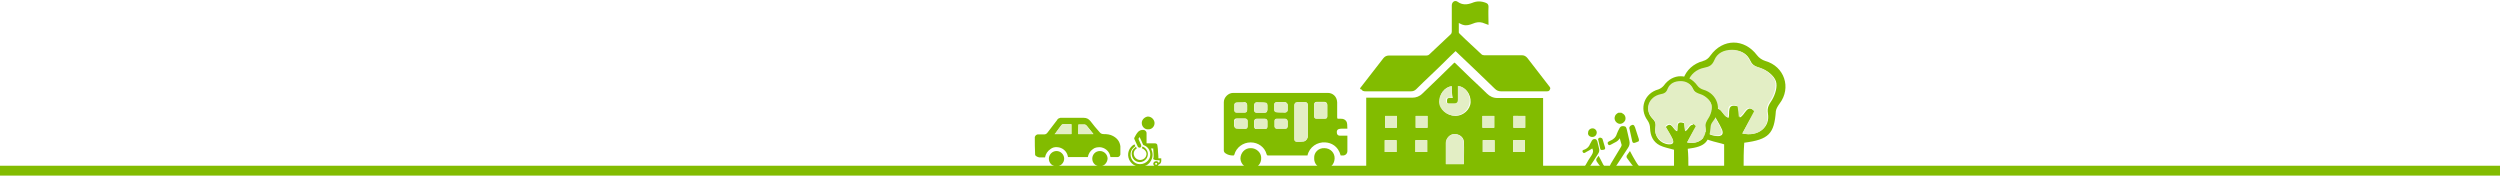 <svg id="Layer_1" xmlns="http://www.w3.org/2000/svg" viewBox="0 -7 783 55"><style>.st0{fill:#82BC00;} .st1{fill:#E3EEC5;}</style><path class="st0" d="M426 46.2c.4-.7 1-.9 1.9-.8V23.6h14.4c1.2 0 2.3-.4 3.2-1.3 3.2-3.1 6.5-6.2 9.6-9.3.1-.1.3-.3.5-.4 1.1 1.1 2.2 2.1 3.3 3.2 2.2 2.2 4.6 4.3 6.8 6.5.9.9 2 1.4 3.3 1.4h14.3v21.7c1.8.3 1.9-.7 1.9 1.2 0 1.2-.4.6-1.6.6h-56c-.7 0-1.2.8-1.6.2v-1.2zM454.7 20c-2.2.2-4 2.5-3.7 5 .1 2.4 2.3 4.3 4.9 4.3 2.4 0 4.6-2 4.7-4.3.1-2.5-1.6-4.7-3.7-5v4.4c0 .7-.4 1.1-1.1 1.1h-1.9c-.6 0-.7-.2-.7-.9s.2-.9.7-.9h1.1c-.3-1.3-.3-2.5-.3-3.7zm3.8 24.4c0-2.3.1-4.7 0-7-.1-1.5-1.5-2.5-3.1-2.4-1.4.1-2.5 1.4-2.5 2.8v6.6h5.6zm-21-15.1h-3.7V33h3.7v-3.7zm9.6 0h-3.7V33h3.7v-3.7zm17.2 3.7h3.7v-3.7h-3.7V33zm13.4-3.7H474V33h3.7v-3.7zm-44 11.3h3.7v-3.7h-3.7v3.7zm13.3 0v-3.7h-3.7v3.7h3.7zm21.1 0v-3.7h-3.7v3.7h3.7zm9.5 0v-3.7h-3.7v3.7h3.7z"/><path class="st0" d="M426 20.6c2.4-3.1 4.9-6.3 7.3-9.4.4-.5 1-.8 1.6-.8h11.8c.3 0 .7-.1.9-.3 2.2-2.1 4.6-4.3 6.8-6.4.2-.2.3-.5.3-.8v-8.2c0-1.1 1-1.8 1.9-1.1 1.4 1 2.9.9 4.5.3 1.4-.6 2.8-.6 4.3 0 .5.2.8.5.8 1.2-.1 1.8 0 3.5 0 5.3v.4c-.6-.2-1.3-.5-1.9-.7-1-.3-2.1-.1-3 .3-1 .4-2 .7-3 .4-.5-.1-.9-.4-1.4-.6v3c0 .1.2.3.3.4 2.2 2.2 4.6 4.3 6.8 6.4.2.2.5.3.8.3h11.8c.8 0 1.3.3 1.8.9 2.2 2.9 4.6 5.9 6.8 8.8.3.3.5.7.2 1.1-.2.5-.6.5-1.1.5h-14.2c-.8 0-1.4-.3-1.9-.8-3.9-3.8-7.8-7.5-11.8-11.3l-.5-.5c-1.2 1.1-2.3 2.2-3.4 3.3-2.9 2.9-6 5.7-8.9 8.6-.5.5-1 .7-1.7.7h-14.2c-.6 0-1-.1-1.3-.6-.4 0-.4-.2-.4-.4z"/><path class="st1" d="M454.7 20v3.6h-1.1c-.6 0-.7.2-.7.9s.2.9.7.9h1.9c.7 0 1.1-.4 1.1-1.1v-4.4c2.2.2 4 2.5 3.7 5-.1 2.3-2.2 4.3-4.7 4.3s-4.8-1.9-4.9-4.3c0-2.4 1.8-4.6 4-4.9zm3.8 24.4h-5.7v-6.6c0-1.4 1.2-2.7 2.5-2.8 1.6-.1 3 1 3.1 2.4.2 2.3.1 4.6.1 7zm-21-15.1V33h-3.7v-3.7h3.7zm9.6 0V33h-3.7v-3.7h3.7zm17.2 3.7v-3.7h3.7V33h-3.7zm13.4-3.7V33H474v-3.7h3.7zm-44 11.3v-3.7h3.7v3.7h-3.7zm13.3 0h-3.7v-3.7h3.7v3.7zm21.1 0h-3.7v-3.7h3.7v3.7zm9.5 0h-3.7v-3.7h3.7v3.7z"/><path class="st0" d="M418.9 30.2c1 0 2-.2 2.7.7.5.7.3 1.5.4 2.4h-1.5c-.4 0-.8 0-1.1.1-.5.1-.8.5-.7 1.2 0 .5.4.9.9.9h2.4v4.8c0 .8-.6 1.4-1.4 1.4h-.7c-.8-3-3-4-4.8-4.1-2.5-.2-5 1.4-5.6 4.1h-12.3c-.3 0-.4-.1-.5-.4-.6-2.2-2.6-3.7-5-3.7s-4.5 1.6-5.1 3.8c-.1.3-.2.3-.4.3-.9 0-1.7-.2-2.4-.7-.3-.2-.5-.5-.5-.9V25c0-1.5 1.4-2.9 2.9-2.9h29.7c1.4 0 2.8 1 2.9 2.9v4.9c.1 0 .1.1.1.3zm-9.3.7v-5c0-.6-.3-.9-.9-.9h-2.3s-1 .2-1 1v10.5c0 .6.2.8.8.9.7 0 1.4 0 2.1-.1.7-.1 1.3-.9 1.3-1.6v-4.8zm2-3.3v1.8c0 .5.3.7.7.7h2.7c.5 0 .7-.2.7-.7v-3.6c0-.5-.4-.9-.9-.9h-2.4c-.5 0-.8.3-.8.8v1.9zm-23-2.5h-1.3c-.4 0-.7.3-.7.7v1.6c0 .5.2.8.7.8h2.6c.5 0 .7-.3.7-.8v-1.6s-.2-.8-.8-.8c-.3.1-.8.1-1.2.1zm12.6 3.1h1.2c.6 0 .9-.3.9-.9v-1.5s-.3-.8-.8-.8h-2.6c-.5 0-.8.2-.8.7v1.6c0 .5.2.8.8.8.5.1.9.1 1.3.1zm-12.6 5.1h1.3c.5 0 .8-.3.8-.8v-1.6c0-.5-.3-.8-.8-.8h-2.6c-.5 0-.8.3-.8.8v1.5s.3.8.8.8c.5.1.9.1 1.3.1zm12.6-3.1h-1.3c-.5 0-.7.2-.7.7v1.7c0 .4.3.7.7.7h2.7c.5 0 .7-.3.7-.8V31s-.3-.8-.8-.8h-1.3zm-6.3-5.1h-1.3c-.5 0-.8.3-.8.8v1.6c0 .5.2.8.7.8h2.7c.5 0 .7-.3.7-.8V26s-.3-.8-.8-.8c-.3-.1-.7-.1-1.2-.1zm0 5.1h-1.3c-.5 0-.8.3-.8.8v1.6c0 .5.2.8.7.8h2.7c.5 0 .7-.3.7-.8V31c0-.5-.3-.8-.8-.8h-1.2z"/><path class="st0" d="M414.8 39.4c1.9 0 3.3 1.5 3.2 3.3-.1 1.9-1.5 3.2-3.3 3.1-1.8 0-3.2-1.5-3.1-3.3-.1-1.8 1.4-3.2 3.2-3.1zm-23 0c1.7 0 3.2 1.4 3.2 3 .1 1.9-1.3 3.4-3.2 3.4-1.7 0-3.2-1.4-3.3-3.1 0-1.8 1.4-3.4 3.3-3.3z"/><path class="st1" d="M409.6 30.9v4.8c0 .7-.6 1.5-1.3 1.6s-1.4.1-2.1.1c-.6 0-.8-.3-.8-.9V26c0-.7.2-1 1-1h2.3c.6 0 .9.3.9.9v5zm2-3.3v-1.8c0-.5.3-.8.8-.8h2.4c.5 0 .9.3.9.9v3.6c0 .5-.3.7-.7.7h-2.7c-.5 0-.7-.3-.7-.7v-1.9zm-23-2.5h1.2c.6 0 .8.2.8.8v1.6c0 .5-.2.7-.7.8h-2.6c-.5 0-.7-.3-.7-.8v-1.6c0-.4.3-.7.7-.7.5-.1.9-.1 1.3-.1zm12.6 3.1h-1.3c-.5 0-.8-.3-.8-.8v-1.6c0-.5.3-.7.8-.7h2.6c.5 0 .8.3.8.8v1.5c0 .6-.3.8-.9.9-.4-.1-.8-.1-1.2-.1zm-12.6 5.1h-1.2c-.5 0-.8-.3-.8-.8V31s.3-.8.8-.8h2.6c.5 0 .8.2.8.8v1.6c0 .5-.3.8-.8.8-.5-.1-.9-.1-1.4-.1zm12.6-3.1h1.3c.5 0 .8.3.8.8v1.5s-.2.8-.7.8h-2.7c-.4 0-.7-.3-.7-.7v-1.7c0-.5.3-.7.7-.7h1.3zm-6.3-5.1h1.3c.5 0 .8.3.8.8v1.5s-.2.8-.7.8h-2.7c-.5 0-.7-.3-.7-.8v-1.6c0-.5.3-.8.8-.8.4.1.8.1 1.2.1zm0 5.1h1.3c.5 0 .8.3.8.8v1.6c0 .5-.2.7-.7.8h-2.7c-.5 0-.7-.3-.7-.8V31c0-.5.3-.8.8-.8h1.2z"/><path class="st0" d="M505 46.2c.4-.4.8-.7 1.1-1.1 1.3-1.9 2.5-3.9 3.8-5.8.5-.7.6-1.5.4-2.3-.3-1.2-.5-2.4-.8-3.5-.1-.4-.3-.9-.6-.9-.6-.2-1.3-.2-1.7.6-.3.6-.6 1.1-.8 1.7-.3 1.1-1.1 1.8-2.1 2.2-.4.2-1 .4-.7 1 .3.7.9.2 1.3 0 .8-.5 1.8-.7 2.4-1.8l.6 2.1c0 .2-.1.4-.2.6-1.1 1.8-2.2 3.6-3.2 5.3-.5.9-.4 1.3.4 1.8-.1.1 0 .1.1.1zm8.3-9.6c-.4-1.2-.8-2.4-1.2-3.7-.3-.8-.6-1-1.3-.6-.2.1-.5.5-.5.8.3 1.4.6 2.7.9 4.1.1.5.4.7.9.5.4-.1.8-.3 1.2-.5v-.6zm0 8.4c-.3-.4-.6-.8-.9-1.3-.7-1.1-1.3-2.3-1.9-3.4-.3.4-.6.8-1 1.4-.1.2-.1.5 0 .7.9 1.2 1.8 2.5 2.8 3.7h1V45zm-6.4-16.7c-.6.3-1.1.7-1.2 1.5s.4 1.6 1.2 1.9c.8.3 1.7-.2 2.1-1 .3-.8 0-1.7-.7-2.1-.2-.1-.3-.2-.5-.3h-.9zm-8.2 11.2c.4.7.3 1.3-.2 2.1-.7 1-1.3 2-1.9 3.1-.1.2-.3.4-.3.6 0 .2.1.6.3.7.2.1.5 0 .7-.1.2-.2.4-.4.6-.7.9-1.3 1.7-2.6 2.6-4 .4-.6.5-1.1.3-1.8s-.3-1.4-.5-2.1c-.1-.3-.3-.6-.5-.7-.4-.1-.9-.1-1.2.4-.2.4-.4.7-.6 1.1-.3.8-.8 1.3-1.6 1.7-.3.1-1 .2-.7.8s.8.2 1.1 0c.6-.3 1.3-.7 1.9-1.1zm0-3.6c.8 0 1.4-.6 1.4-1.4 0-.7-.6-1.3-1.3-1.3-.8 0-1.4.6-1.4 1.3-.2.8.5 1.4 1.3 1.4zm1.8.6c.3 1.2.5 2.1.7 3.1.2.6.7.3 1.1.3.4-.1.5-.3.4-.7-.3-.9-.5-1.8-.8-2.7-.1-.2-.5-.4-.7-.4-.3 0-.5.2-.7.4zm.2 5.3c-1 1.2-1 1.3-.1 2.5.4.5.7 1 1.1 1.4.2.2.5.1.8.2 0-.3.1-.5 0-.8-.1-.2-.3-.4-.4-.6-.4-.9-.9-1.7-1.4-2.7zm-176.6-5.9c.2-.6.7-.9 1.3-.8h1.6c.5 0 .8-.2 1.1-.6.9-1.1 1.7-2.3 2.6-3.4.2-.2.3-.4.5-.7s.6-.4.9-.5h7.3c.9 0 1.5.3 2.1 1 .9 1.2 1.9 2.4 2.9 3.5.3.4.7.6 1.3.6 1 0 2 .1 2.9.6 1.3.7 2.1 1.7 2.3 3.2v2.6c-.1.4-.4.8-.9.8h-2.2c-.3-2-1.9-3-3.3-3.1-.8 0-1.6.1-2.2.6-.9.6-1.4 1.5-1.6 2.5h-6.2c-.3-2-1.9-3-3.3-3.1-.8-.1-1.6.1-2.2.6-.9.6-1.5 1.5-1.7 2.6h-1.8s-1.1-.2-1.3-.8c-.1-1.9-.1-3.8-.1-5.6zm6.2-.9h5.3v-3.1h-2.5c-.3 0-.6.1-.7.4-.6.8-1.3 1.7-1.9 2.6-.2 0-.2.1-.2.1zm7.4 0h4.8c-.7-.9-1.4-1.7-2.1-2.6-.2-.2-.4-.4-.7-.4h-1.9v.2c-.1 1-.1 1.9-.1 2.8z"/><path class="st1" d="M330.3 35c0-.1.1-.1.1-.1.6-.9 1.3-1.7 1.9-2.6.2-.2.4-.4.7-.4h2.5V35h-5.2zm7.4 0v-3h1.9c.3 0 .5.2.7.4.7.9 1.4 1.7 2.1 2.6h-4.7z"/><path class="st0" d="M344.5 45.1c-1.3 0-2.4-1-2.4-2.4 0-1.3 1-2.4 2.4-2.4 1.3 0 2.4 1.1 2.4 2.4-.1 1.3-1.1 2.4-2.4 2.4zm-13.6 0c-1.3 0-2.4-1-2.4-2.4 0-1.3 1.1-2.4 2.4-2.4 1.3 0 2.4 1.1 2.4 2.4s-1.1 2.4-2.4 2.4zm215.2.6H540v-7.5c-2.3-.7-4.4-1-6.1-1.9-2.9-1.5-4.1-4.1-4.2-7.3 0-1.2-.4-2.5-1.1-3.5-3.7-5.1-1.4-11.7 4.8-13.4.9-.2 1.8-.9 2.3-1.7 3.9-5.4 10.6-5.4 14.6-.1.6.8 1.6 1.5 2.6 1.8 6 1.7 8.2 8.4 4.5 13.3-.5.7-1.1 1.6-1.2 2.4-.5 7.1-2.2 8.9-9.9 9.9-.2 2.6-.2 5.3-.2 8zm-.4-10.9c5.1 1.1 8.8-2.1 8-6.3-.3-1.9.4-2.8 1.3-4.2 1-1.7 1.8-4.2 1.2-5.9-.6-1.7-2.7-3.4-4.7-4-1.6-.5-2.6-.9-3.3-2.4-1-2.2-2.9-3.2-5.4-3.2-2.5 0-4.7 1-5.6 3.3-.6 1.6-1.5 2-3.1 2.3-5.3 1-7.2 6.6-3.5 10.2 1.3 1.3 1.6 2.5 1.3 4.2-.6 3.3 2.1 6.5 5.6 6.8 1.7.2 2.5-.5 1.8-2.1-.8-1.8-1.9-3.4-3-5.4 2.7-2.9 3.2 1.5 5.1 1.8.5-1.5-.8-4.8 3.1-3.5.1 1.2.2 2.3.4 3.4 1.7-.6 2.2-4.6 4.8-1.8-1.6 2.3-2.7 4.5-4 6.8z"/><path class="st1" d="M545.7 34.8c1.2-2.3 2.4-4.5 3.7-7-2.5-2.8-3 1.2-4.8 1.8-.1-1.1-.2-2.2-.4-3.4-4-1.3-2.6 2-3.1 3.5-1.8-.3-2.3-4.7-5.1-1.8 1.1 2 2.2 3.6 3 5.4.7 1.6-.1 2.3-1.8 2.1-3.3-.3-6.1-3.5-5.6-6.8.3-1.8.1-2.9-1.3-4.2-3.6-3.6-1.6-9.2 3.5-10.2 1.5-.3 2.4-.7 3.1-2.3.9-2.3 3-3.3 5.6-3.3 2.4 0 4.4 1.1 5.4 3.2.7 1.6 1.7 1.9 3.3 2.4 1.8.6 4.1 2.3 4.7 4 .6 1.7-.2 4.3-1.2 5.9-.9 1.4-1.6 2.4-1.3 4.2 1.1 4.5-2.7 7.7-7.7 6.5z"/><path class="st0" d="M528.8 45.4h-4.5v-5.5c-1.7-.5-3.1-.7-4.5-1.4-2.1-1.1-2.9-3-3-5.3 0-.9-.3-1.8-.8-2.5-2.7-3.7-1-8.5 3.4-9.7.6-.2 1.3-.7 1.7-1.2 2.8-3.9 7.7-3.9 10.5 0 .4.6 1.2 1.1 1.9 1.3 4.3 1.2 6 6.1 3.2 9.6-.4.5-.8 1.1-.9 1.7-.4 5.1-1.6 6.5-7.2 7.2.2 1.9.2 3.8.2 5.8zm-.4-7.8c3.6.8 6.4-1.5 5.8-4.6-.2-1.3.3-2 .9-3 .8-1.2 1.3-3.1.9-4.3-.4-1.2-2-2.5-3.3-2.9-1.1-.4-1.9-.6-2.4-1.8-.7-1.6-2.1-2.3-3.8-2.3-1.8 0-3.3.7-4.1 2.4-.5 1.2-1.1 1.4-2.2 1.7-3.7.7-5.3 4.7-2.6 7.4 1 1 1.1 1.8.9 3.1-.4 2.4 1.5 4.7 4.1 4.9 1.2.1 1.8-.4 1.3-1.5-.6-1.3-1.4-2.5-2.2-3.9 1.9-2.1 2.3 1.1 3.6 1.3.4-1.1-.6-3.5 2.2-2.5.1.9.2 1.7.3 2.5 1.2-.4 1.6-3.3 3.4-1.3-1 1.5-1.8 3.1-2.8 4.8z"/><path class="st1" d="M528.4 37.6c.9-1.7 1.7-3.3 2.7-5.1-1.8-2-2.2.8-3.4 1.3-.1-.8-.2-1.6-.3-2.5-2.8-.9-1.9 1.4-2.2 2.5-1.3-.2-1.6-3.4-3.6-1.3.8 1.4 1.6 2.6 2.2 3.9.5 1.2 0 1.7-1.3 1.5-2.4-.2-4.5-2.5-4.1-4.9.2-1.3.1-2.1-.9-3.1-2.6-2.6-1.2-6.6 2.6-7.4 1.1-.2 1.8-.5 2.2-1.7.7-1.7 2.2-2.4 4.1-2.4 1.7 0 3.1.8 3.8 2.3.5 1.1 1.2 1.4 2.4 1.8 1.3.4 2.9 1.7 3.3 2.9.4 1.2-.1 3.1-.9 4.3-.6 1-1.2 1.7-.9 3 .7 3.3-2 5.7-5.7 4.9z"/><path class="st0" d="M362.9 44c.4-.2.3-.5.3-.8h-.8c-.4 0-.8-.1-1.1-.3-.1 0-.1-.2-.1-.2.2-.5.1-1.1.1-1.6 0-.4-.1-.9-.1-1.3v-.3h-.7c.6 1.3.7 2.5 0 3.8-.5.9-1.2 1.5-2.2 1.8-1.9.5-3.7-.3-4.6-2-.9-1.9-.1-4 1.6-4.9l.3.6c-.4.2-.7.6-1 .9-1 1.5-.5 3.6 1.1 4.4 1.8.9 4.1-.2 4.5-2.1.3-1.5-.5-3-1.9-3.5-.1 0-.2-.1-.3-.2-.3-.8-.7-1.6-1.1-2.4-.1.2-.2.4-.3.5v.2c.3.6.5 1.2.8 1.8.1.3.1.6-.1.7-.2.2-.5.2-.8 0-.1-.1-.2-.2-.2-.3-.3-.7-.7-1.5-1-2.2-.1-.2-.1-.4 0-.5.3-.5.5-1 .9-1.5.5-.7 1.2-1 2-.9.4 0 .9.5.9.9v3.3h2.7c.4 0 .7.3.7.7.1.7.2 1.4.2 2.1 0 .4.1.9.1 1.3v.6h.9c0 .5.1 1-.2 1.5-.1.2-.3.3-.5.4-.1 0-.2.1-.2.2-.2.4-.6.5-1 .4-.4-.1-.6-.5-.6-.9.1-.4.4-.7.8-.7.4-.1.7.1.9.5zm-.8 0c-.2 0-.3.1-.3.3s.1.3.3.3c.2 0 .3-.1.3-.3 0-.2-.1-.3-.3-.3z"/><path class="st0" d="M357.6 39.4c.1-.2.2-.3.2-.5.8.2 1.6 1.1 1.7 2.1.1 1.2-.6 2.1-1.4 2.5-1.5.8-3.4-.2-3.6-1.9-.2-1 .2-1.8 1.1-2.5.1-.1.1-.1.2 0l.3.3c-.9.6-1.2 1.5-.9 2.3.2.7 1 1.5 2.1 1.4.8-.1 1.5-.6 1.7-1.4.3-.8-.2-1.8-1.4-2.3zm2-5.9c-.9.1-2-.7-2-2 0-1.1 1-1.9 1.9-2 1.1 0 2 .9 2.1 1.9.1 1.2-.9 2.2-2 2.1zM-6.5 44.9h793V48h-793z"/></svg>